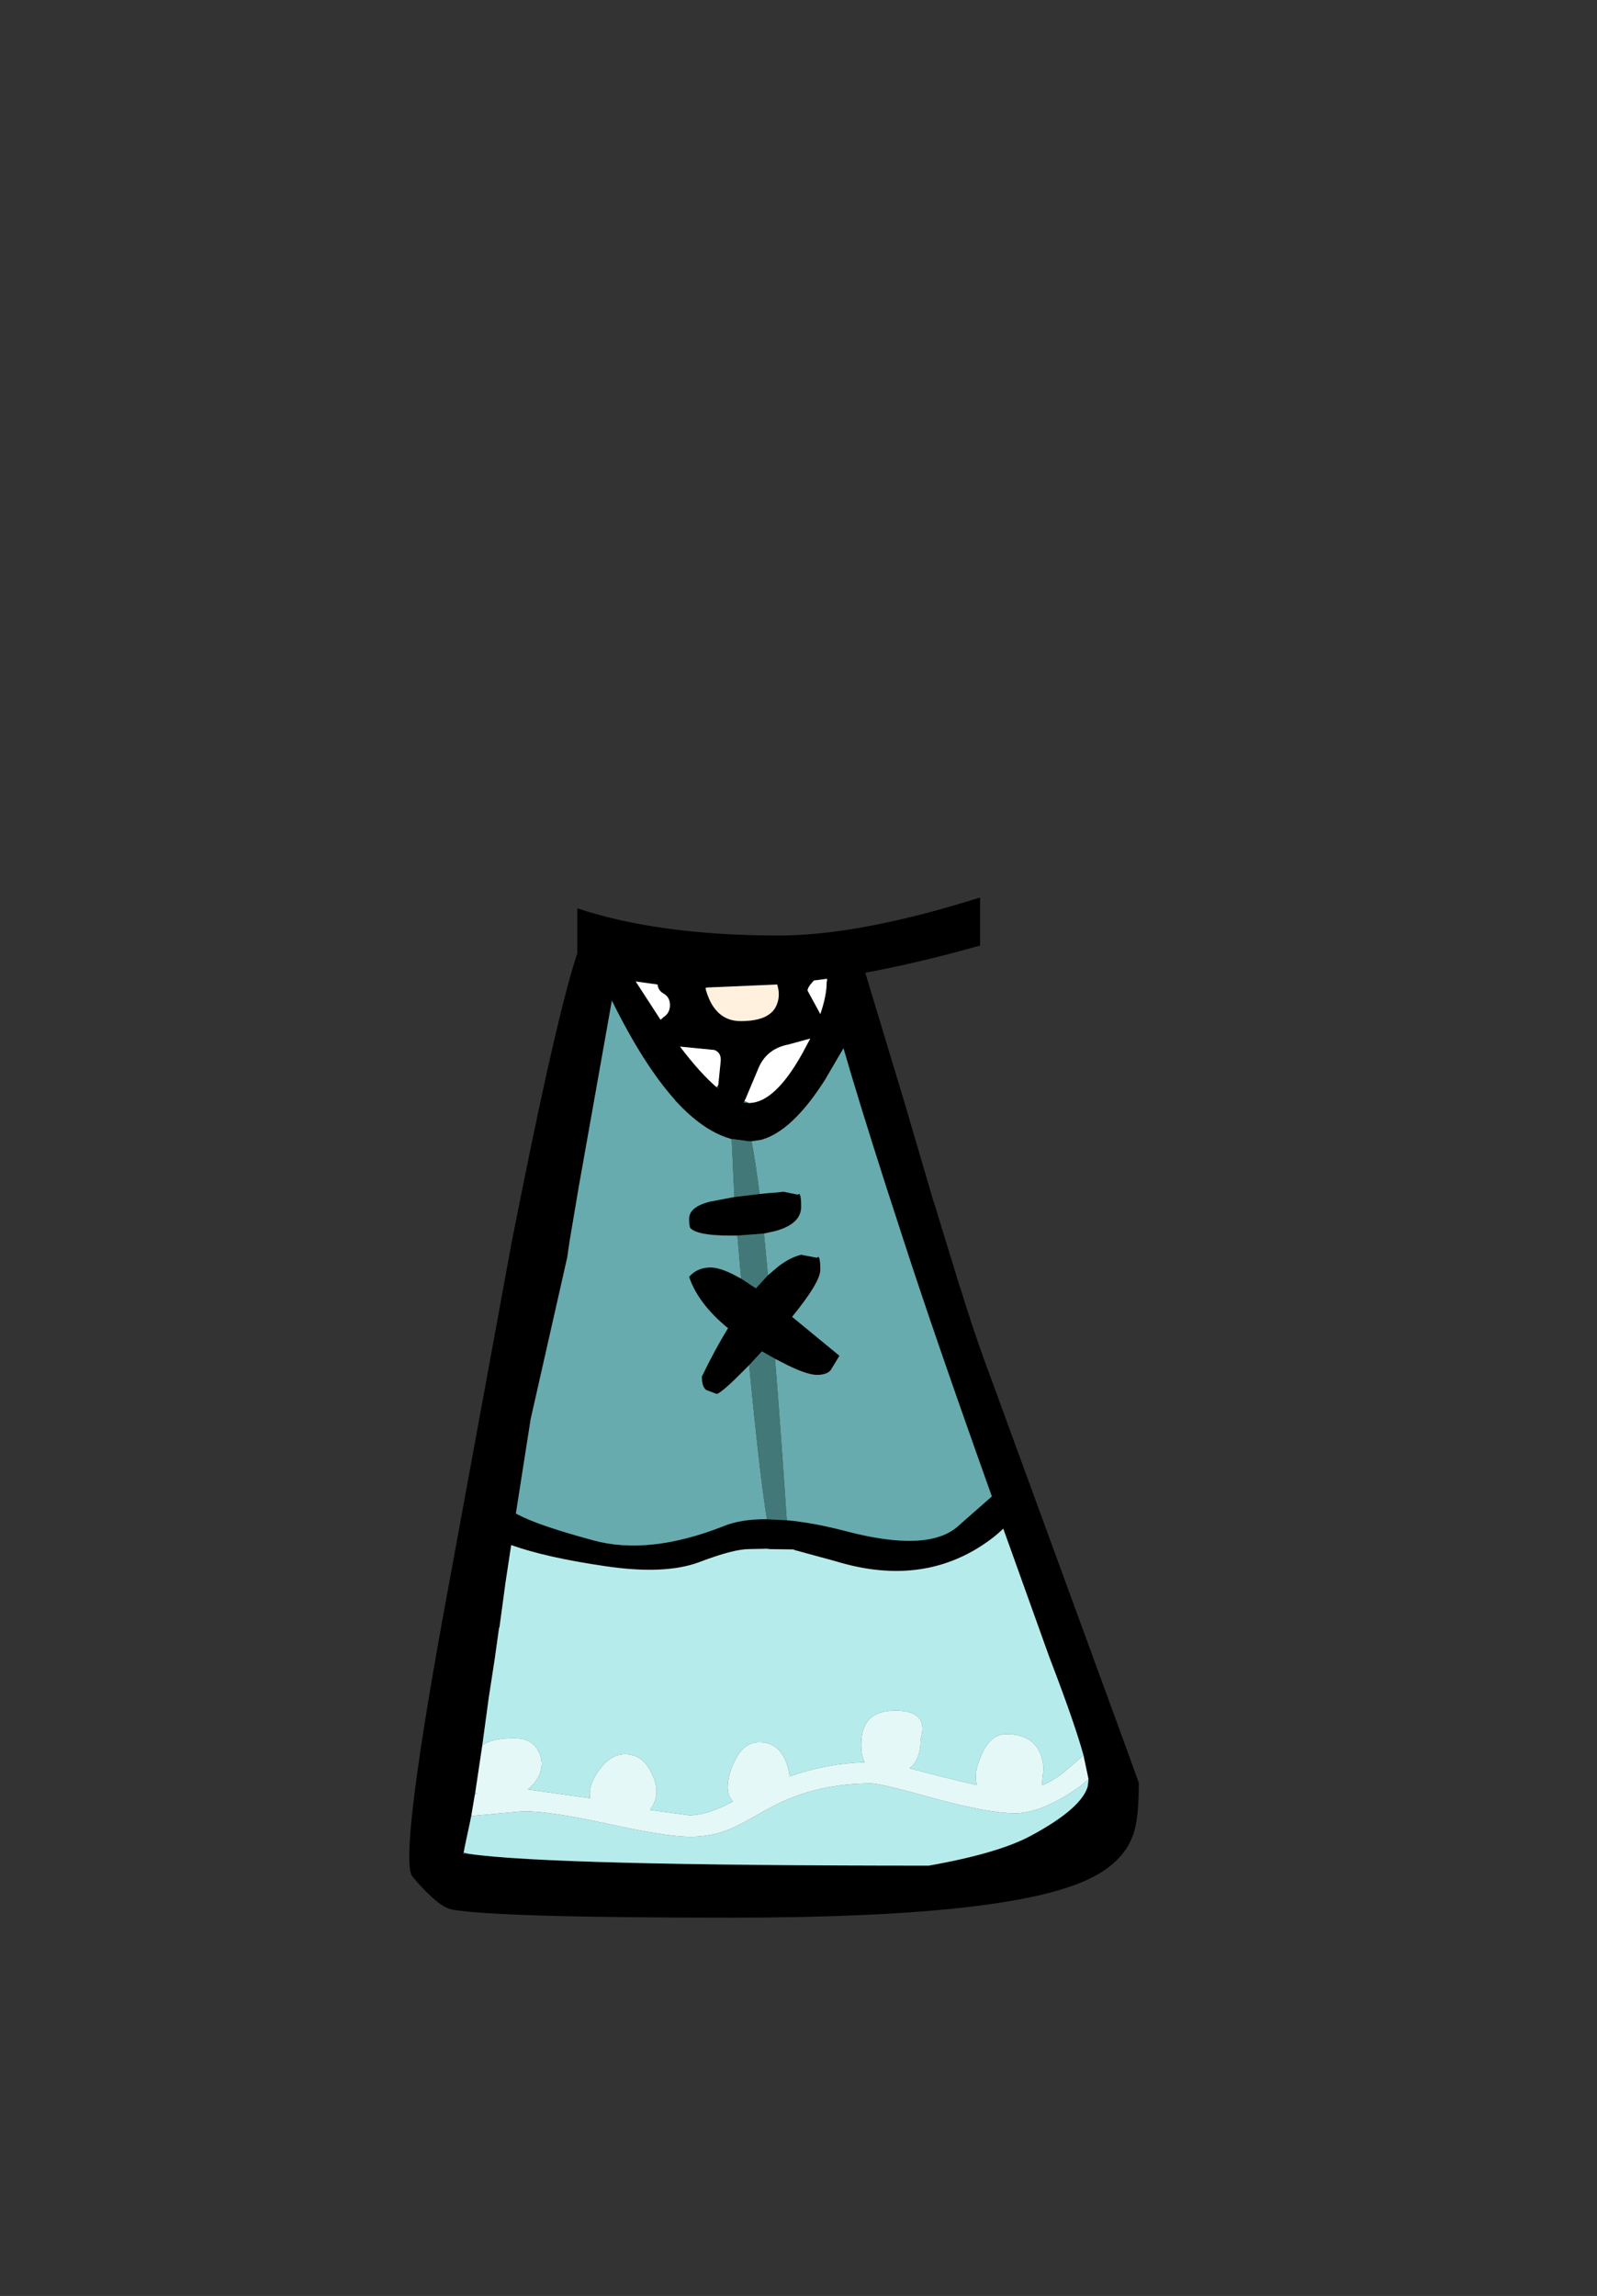 <?xml version="1.0" encoding="UTF-8" standalone="no"?>
<svg xmlns:xlink="http://www.w3.org/1999/xlink" height="342.0px" width="237.9px" xmlns="http://www.w3.org/2000/svg">
  <rect width="100%" height="100%" fill="#333333" stroke="none"/>
  <g transform="matrix(1, 0, 0, 1, 118.05, 273.9)">
    <use height="151.95" transform="matrix(1.0, 0.0, 0.0, 1.0, -57.1, -140.2)" width="108.7" xlink:href="#shape0"/>
  </g>
  <defs>
    <g id="shape0" transform="matrix(1, 0, 0, 1, 57.1, 140.2)">
      <path d="M23.9 -131.95 Q17.25 -130.2 10.85 -129.0 L16.65 -109.8 21.05 -94.8 21.05 -94.9 22.85 -89.0 Q26.55 -76.8 28.6 -71.25 L49.95 -12.9 51.6 -8.3 Q51.6 -2.8 50.7 -0.45 49.2 3.6 44.15 6.0 32.15 11.75 -9.15 11.75 -43.85 11.75 -50.65 10.55 -52.7 10.25 -56.6 5.65 -58.65 3.3 -52.05 -33.15 L-41.8 -89.0 -40.2 -97.0 Q-34.85 -123.55 -32.05 -131.9 L-32.05 -138.6 Q-19.9 -134.55 -2.0 -134.55 8.75 -134.55 24.3 -139.1 L27.95 -140.2 27.95 -133.05 23.9 -131.95 M2.25 -126.35 L4.15 -122.85 Q5.1 -125.6 5.1 -127.65 L5.15 -127.8 5.15 -128.1 3.2 -127.85 Q2.25 -126.85 2.25 -126.35 M-6.5 -109.6 L-6.4 -109.6 Q-2.6 -109.7 1.45 -116.95 L2.65 -119.2 -0.65 -118.3 Q-3.9 -117.65 -5.1 -114.7 L-6.95 -110.3 -7.15 -109.9 -7.25 -109.65 -6.5 -109.6 M-0.85 -47.45 Q3.1 -47.1 8.05 -45.8 20.3 -42.6 24.7 -46.6 L29.7 -51.0 Q21.05 -75.25 16.6 -89.0 L14.0 -97.0 Q9.8 -110.1 7.6 -117.75 L4.85 -113.05 Q-0.05 -105.35 -4.7 -104.1 L-6.1 -103.9 -6.5 -103.9 -9.05 -104.25 -9.05 -104.2 -9.6 -104.4 -9.8 -104.45 Q-13.55 -105.75 -17.25 -109.75 L-17.4 -109.9 -17.5 -110.05 Q-22.2 -115.3 -26.9 -124.85 L-31.85 -97.0 -33.2 -89.0 -33.55 -86.6 -39.0 -62.5 -41.2 -48.45 -40.9 -48.3 Q-37.95 -46.7 -29.65 -44.45 -21.4 -42.2 -10.3 -46.55 -7.65 -47.65 -3.8 -47.6 L-0.85 -47.45 M-4.9 -96.05 L-3.35 -96.2 -2.6 -96.25 -1.6 -96.35 -1.4 -96.4 0.8 -95.95 Q1.3 -96.5 1.3 -94.15 1.3 -91.55 -2.65 -90.5 L-4.25 -90.15 -8.2 -89.85 -9.05 -89.85 -9.35 -89.85 Q-14.1 -89.85 -15.2 -90.95 -15.4 -91.2 -15.4 -92.35 -15.4 -94.1 -12.35 -94.9 L-9.45 -95.45 -8.65 -95.6 -4.9 -96.05 M-3.65 -83.95 L-2.05 -85.3 Q-0.35 -86.6 1.3 -87.0 L3.65 -86.55 Q4.15 -87.15 4.15 -84.75 4.15 -82.9 -0.05 -77.75 L7.0 -71.95 5.7 -69.8 Q5.1 -69.1 3.65 -69.1 2.25 -69.1 -0.65 -70.5 L-2.6 -71.5 -4.55 -72.6 -6.45 -70.55 -7.3 -69.7 Q-10.3 -66.65 -11.25 -66.25 L-12.85 -66.85 Q-13.5 -67.3 -13.5 -68.85 -11.55 -72.9 -9.6 -76.05 -14.05 -79.7 -15.4 -83.7 -14.2 -85.1 -12.2 -85.1 -10.8 -85.1 -8.6 -83.95 L-7.65 -83.45 -5.45 -82.0 -3.65 -83.95 M43.35 -12.45 Q42.1 -17.0 38.65 -26.05 L38.25 -27.1 31.4 -46.2 Q29.9 -44.7 27.45 -43.2 18.3 -37.7 6.4 -41.35 L0.15 -43.05 0.3 -43.1 0.15 -43.1 0.05 -43.1 -3.4 -43.15 -3.5 -43.15 -3.75 -43.2 -6.45 -43.15 Q-8.8 -43.15 -13.9 -41.2 -19.0 -39.3 -27.85 -40.6 -36.75 -41.9 -41.9 -43.75 L-42.8 -37.8 -42.8 -37.75 -43.65 -31.45 -43.7 -31.5 -43.7 -31.45 -44.35 -26.8 -45.25 -20.95 -46.2 -13.95 -47.25 -6.9 -47.3 -6.65 -47.85 -3.4 -48.0 -2.65 -48.85 1.35 -48.9 1.7 -49.0 2.05 -49.1 2.3 -48.15 2.25 Q-36.05 4.0 20.3 4.0 30.75 2.15 35.6 -0.5 43.1 -4.55 44.0 -7.85 L44.0 -7.9 44.1 -8.75 44.1 -8.9 43.35 -12.45 M-20.1 -127.25 L-23.35 -127.7 -19.65 -122.0 -19.2 -122.4 Q-18.25 -123.0 -18.25 -124.2 -18.25 -125.35 -19.2 -125.9 -20.0 -126.35 -20.1 -127.25 M-12.95 -126.7 L-12.85 -126.3 Q-11.5 -121.8 -7.7 -121.8 -3.2 -121.8 -2.3 -124.35 -1.8 -125.65 -2.25 -127.15 L-2.25 -127.25 -12.75 -126.8 -13.0 -126.8 -12.95 -126.7 M-11.05 -112.3 L-10.7 -115.75 Q-10.55 -117.1 -11.65 -117.5 L-16.75 -118.0 Q-13.75 -114.05 -11.3 -111.95 L-11.0 -111.7 -11.05 -112.3" fill="#000000" fill-rule="evenodd" stroke="none"/>
      <path d="M-7.15 -109.9 L-6.95 -110.3 -5.1 -114.7 Q-3.9 -117.65 -0.65 -118.3 L2.65 -119.2 1.45 -116.95 Q-2.6 -109.7 -6.4 -109.6 L-6.5 -109.6 -7.15 -109.9 M2.25 -126.35 Q2.25 -126.85 3.2 -127.85 L5.15 -128.1 5.15 -127.8 5.1 -127.65 Q5.1 -125.6 4.15 -122.85 L2.25 -126.35 M-20.1 -127.25 Q-20.0 -126.35 -19.2 -125.9 -18.25 -125.35 -18.25 -124.2 -18.25 -123.0 -19.2 -122.4 L-19.65 -122.0 -23.35 -127.7 -20.1 -127.25 M-11.3 -111.95 Q-13.75 -114.05 -16.75 -118.0 L-11.65 -117.5 Q-10.55 -117.1 -10.7 -115.75 L-11.05 -112.3 -11.3 -111.95" fill="#ffffff" fill-rule="evenodd" stroke="none"/>
      <path d="M-6.1 -103.9 L-4.7 -104.1 Q-0.05 -105.35 4.85 -113.05 L7.6 -117.75 Q9.8 -110.1 14.0 -97.0 L16.6 -89.0 Q21.05 -75.25 29.7 -51.0 L24.7 -46.6 Q20.3 -42.6 8.05 -45.8 3.1 -47.1 -0.85 -47.45 -1.75 -61.0 -2.6 -71.5 L-0.65 -70.5 Q2.25 -69.1 3.65 -69.1 5.1 -69.1 5.7 -69.8 L7.0 -71.95 -0.05 -77.75 Q4.15 -82.9 4.15 -84.75 4.15 -87.15 3.65 -86.55 L1.3 -87.0 Q-0.35 -86.6 -2.05 -85.3 L-3.65 -83.95 -4.25 -90.15 -2.65 -90.5 Q1.3 -91.55 1.3 -94.15 1.3 -96.5 0.8 -95.95 L-1.4 -96.4 -1.6 -96.35 -2.6 -96.25 -3.35 -96.2 -4.9 -96.05 Q-5.55 -101.15 -6.1 -103.9 M-3.8 -47.6 Q-7.65 -47.65 -10.3 -46.55 -21.4 -42.2 -29.65 -44.45 -37.95 -46.7 -40.9 -48.3 L-41.2 -48.45 -39.0 -62.5 -33.55 -86.6 -33.2 -89.0 -31.85 -97.0 -26.9 -124.85 Q-22.2 -115.3 -17.5 -110.05 L-17.4 -109.9 -17.25 -109.75 Q-13.55 -105.75 -9.8 -104.45 L-9.6 -104.4 -9.05 -104.2 -8.65 -95.6 -9.45 -95.45 -12.35 -94.9 Q-15.4 -94.1 -15.4 -92.35 -15.4 -91.2 -15.2 -90.95 -14.1 -89.85 -9.35 -89.85 L-9.05 -89.85 -8.2 -89.85 -7.65 -83.45 -8.6 -83.95 Q-10.8 -85.1 -12.2 -85.1 -14.2 -85.1 -15.4 -83.7 -14.05 -79.7 -9.6 -76.05 -11.55 -72.9 -13.5 -68.85 -13.5 -67.3 -12.85 -66.85 L-11.25 -66.25 Q-10.3 -66.65 -7.3 -69.7 L-6.45 -70.55 Q-4.85 -53.95 -3.8 -47.6" fill="#67abae" fill-rule="evenodd" stroke="none"/>
      <path d="M0.15 -43.05 L6.4 -41.35 Q18.3 -37.7 27.45 -43.2 29.9 -44.7 31.4 -46.2 L38.25 -27.1 38.65 -26.05 Q42.1 -17.0 43.35 -12.45 L40.65 -10.1 Q38.95 -8.7 37.15 -7.95 L37.35 -9.9 Q37.5 -11.3 36.9 -12.75 35.7 -15.6 31.8 -15.6 29.55 -15.6 28.2 -12.6 27.3 -10.6 27.3 -9.35 27.3 -8.6 27.45 -8.0 L22.05 -9.3 17.45 -10.5 Q19.1 -11.75 19.1 -14.85 20.4 -19.1 15.3 -19.1 10.25 -19.1 10.25 -14.15 10.2 -12.5 10.75 -11.4 5.15 -11.25 -0.4 -9.3 -1.2 -14.4 -4.95 -14.4 -7.25 -14.4 -8.6 -11.6 -9.65 -9.5 -9.65 -7.65 -9.65 -6.35 -8.85 -5.55 L-10.5 -4.75 Q-13.35 -3.5 -15.35 -3.5 L-21.2 -4.3 -21.15 -4.4 Q-20.25 -5.65 -20.25 -7.05 -20.25 -8.45 -21.15 -10.1 -22.45 -12.6 -24.95 -12.6 -27.1 -12.6 -28.8 -10.25 -30.2 -8.3 -30.2 -6.75 L-30.15 -6.05 -39.4 -7.35 -38.6 -8.1 Q-37.35 -9.6 -37.35 -11.15 -37.35 -12.2 -37.9 -13.15 -38.9 -15.0 -41.45 -15.0 -44.65 -15.0 -46.2 -13.95 L-45.25 -20.95 -44.35 -26.8 -43.7 -31.45 -43.65 -31.45 -42.8 -37.75 -42.8 -37.8 -41.9 -43.75 Q-36.75 -41.9 -27.85 -40.6 -19.0 -39.3 -13.9 -41.2 -8.8 -43.15 -6.45 -43.15 L-3.75 -43.2 -3.5 -43.15 -3.4 -43.15 0.05 -43.1 0.15 -43.1 0.15 -43.05 M44.1 -8.9 L44.1 -8.75 44.0 -7.9 44.0 -7.85 Q43.1 -4.55 35.6 -0.5 30.75 2.15 20.3 4.0 -36.05 4.0 -48.15 2.25 L-49.0 2.05 -48.9 1.7 -48.85 1.35 -48.0 -2.65 -47.85 -3.4 -40.05 -4.1 Q-36.05 -4.1 -27.4 -2.2 -18.8 -0.3 -15.2 -0.3 -11.95 -0.3 -9.05 -1.55 -8.05 -1.95 -4.0 -4.25 L-3.25 -4.65 -2.1 -5.25 Q4.15 -8.25 11.7 -8.25 13.1 -8.25 21.15 -6.0 29.2 -3.8 33.2 -3.8 36.5 -3.8 41.05 -6.6 43.0 -7.8 44.1 -8.9 M-47.3 -6.65 L-47.25 -6.9 -46.95 -6.7 -47.3 -6.65 M16.2 -16.05 L16.2 -15.9 16.2 -16.05" fill="#b5eceb" fill-rule="evenodd" stroke="none"/>
      <path d="M0.15 -43.05 L0.15 -43.1 0.3 -43.1 0.15 -43.05" fill="#e7f9f9" fill-rule="evenodd" stroke="none"/>
      <path d="M-46.2 -13.95 Q-44.65 -15.0 -41.45 -15.0 -38.9 -15.0 -37.9 -13.15 -37.35 -12.2 -37.35 -11.15 -37.35 -9.6 -38.6 -8.1 L-39.4 -7.35 -30.15 -6.05 -30.2 -6.75 Q-30.2 -8.3 -28.8 -10.25 -27.1 -12.6 -24.95 -12.6 -22.45 -12.6 -21.15 -10.1 -20.25 -8.45 -20.25 -7.05 -20.25 -5.65 -21.15 -4.4 L-21.2 -4.3 -15.35 -3.5 Q-13.35 -3.5 -10.5 -4.75 L-8.85 -5.55 Q-9.65 -6.35 -9.65 -7.65 -9.65 -9.5 -8.6 -11.6 -7.25 -14.4 -4.95 -14.4 -1.2 -14.4 -0.4 -9.3 5.15 -11.25 10.75 -11.4 10.2 -12.5 10.25 -14.15 10.25 -19.1 15.3 -19.1 20.4 -19.1 19.1 -14.85 19.1 -11.75 17.45 -10.5 L22.05 -9.3 27.45 -8.0 Q27.3 -8.6 27.3 -9.35 27.3 -10.6 28.2 -12.6 29.55 -15.6 31.8 -15.6 35.7 -15.6 36.9 -12.75 37.5 -11.3 37.35 -9.9 L37.15 -7.95 Q38.95 -8.7 40.65 -10.1 L43.35 -12.45 44.1 -8.9 Q43.0 -7.8 41.05 -6.6 36.5 -3.8 33.2 -3.8 29.2 -3.8 21.15 -6.0 13.1 -8.25 11.7 -8.25 4.15 -8.25 -2.1 -5.25 L-3.25 -4.65 -4.0 -4.25 Q-8.05 -1.95 -9.05 -1.55 -11.95 -0.3 -15.2 -0.3 -18.8 -0.3 -27.4 -2.2 -36.05 -4.1 -40.05 -4.1 L-47.85 -3.4 -47.3 -6.65 -46.95 -6.7 -47.25 -6.9 -46.2 -13.95 M16.2 -16.05 L16.2 -15.9 16.2 -16.05" fill="#e4f8f8" fill-rule="evenodd" stroke="none"/>
      <path d="M-12.75 -126.8 L-2.25 -127.25 -2.25 -127.15 Q-1.8 -125.65 -2.3 -124.35 -3.2 -121.8 -7.7 -121.8 -11.5 -121.8 -12.85 -126.3 L-12.95 -126.7 -12.75 -126.8" fill="#fff1dd" fill-rule="evenodd" stroke="none"/>
      <path d="M-7.15 -109.9 L-6.5 -109.6 -7.25 -109.65 -7.15 -109.9" fill="#497d83" fill-rule="evenodd" stroke="none"/>
      <path d="M-6.1 -103.9 Q-5.55 -101.15 -4.9 -96.05 L-8.65 -95.6 -9.05 -104.2 -9.05 -104.25 -6.5 -103.9 -6.1 -103.9 M-4.25 -90.15 L-3.65 -83.95 -5.45 -82.0 -7.65 -83.45 -8.2 -89.85 -4.25 -90.15 M-2.6 -71.5 Q-1.75 -61.0 -0.85 -47.45 L-3.8 -47.6 Q-4.85 -53.95 -6.45 -70.55 L-4.55 -72.6 -2.6 -71.5" fill="#427978" fill-rule="evenodd" stroke="none"/>
      <path d="M-49.0 2.05 L-48.15 2.25 -49.0 2.05" fill="#48a5ae" fill-rule="evenodd" stroke="none"/>
    </g>
  </defs>
</svg>
